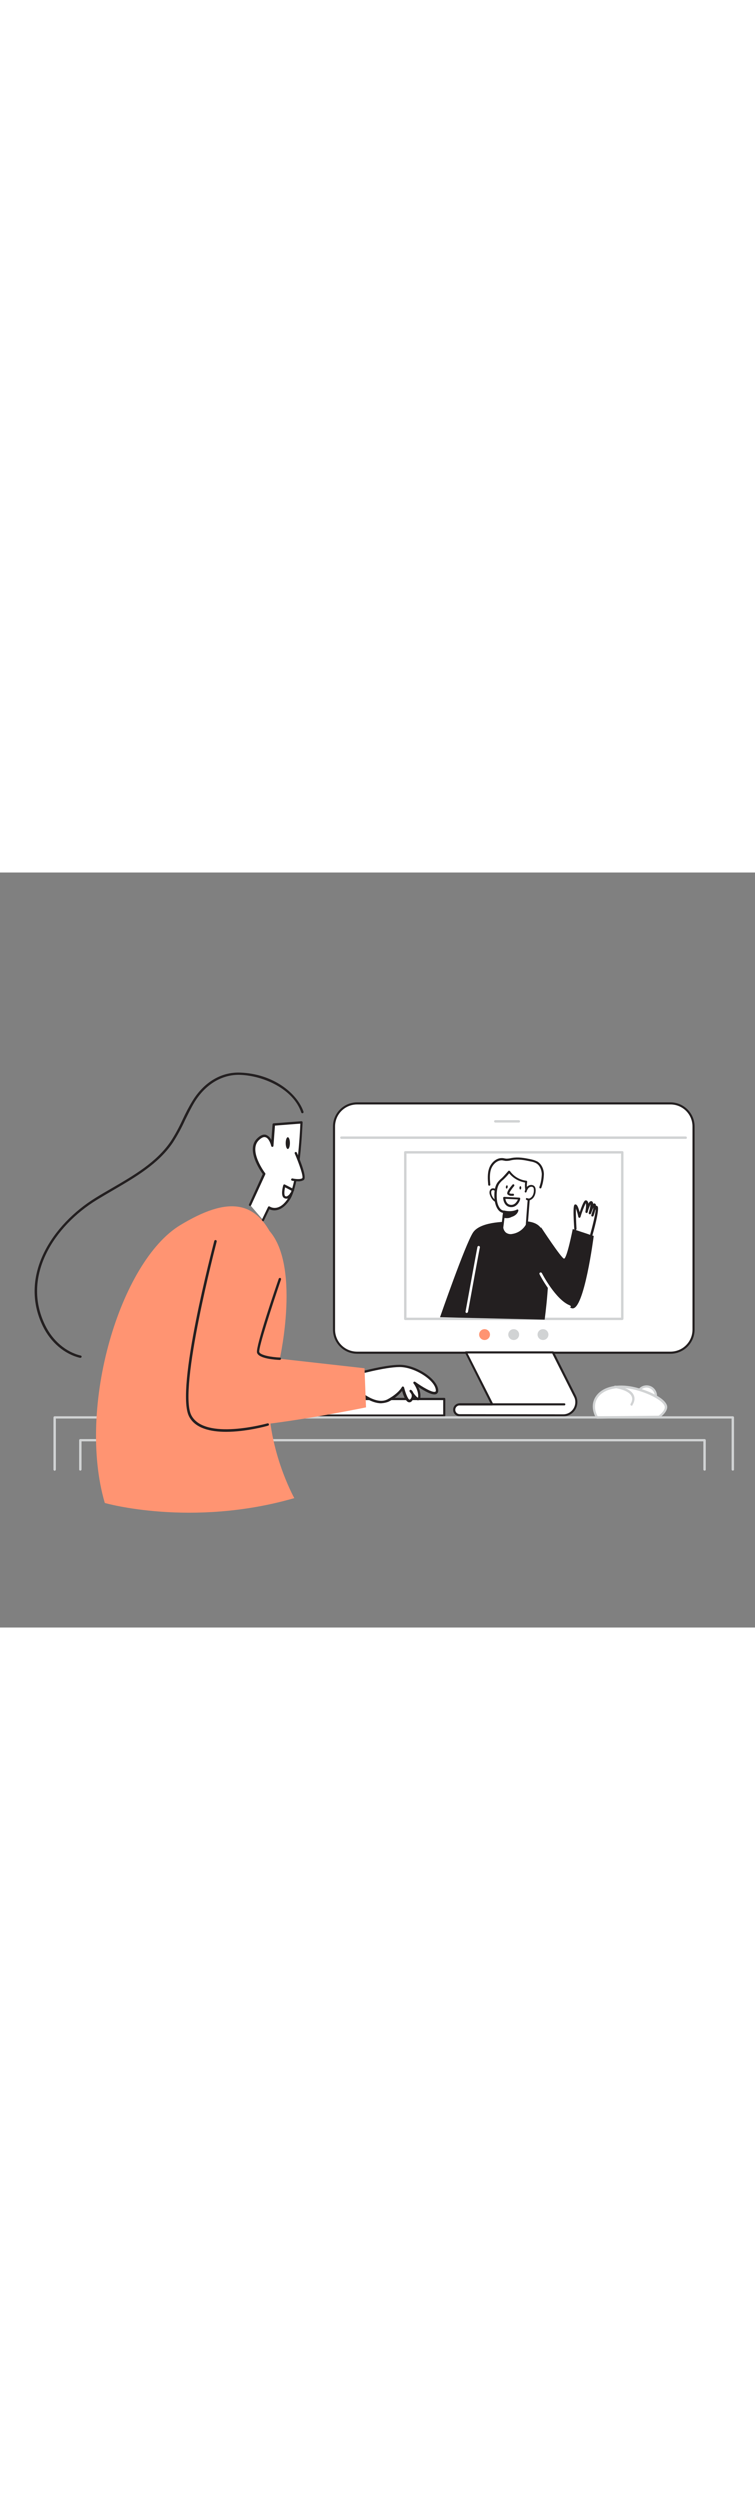 <svg version="1.1" id="Layer_1" xmlns="http://www.w3.org/2000/svg" xmlns:xlink="http://www.w3.org/1999/xlink" x="0px" y="0px" viewBox="0 0 500 500" style="width: 151px;" xml:space="preserve" data-imageid="facetime-3-68" imageName="Facetime 3" class="illustrations_image">
<rect x="0" y="0" width="500" height="500" fill="#808080" stroke="none"/>
<style type="text/css">
	.st0_facetime-3-68{fill:#FFFFFF;}
	.st1_facetime-3-68{fill:#231F20;}
	.st2_facetime-3-68{fill:#D1D3D4;}
	.st3_facetime-3-68{fill:#68E1FD;}
</style>
<g id="computer_screen_facetime-3-68">
	<path class="st0_facetime-3-68" d="M236.5,152.9H444c8.5,0,15.3,6.9,15.3,15.3v134.5c0,8.5-6.9,15.3-15.3,15.3H236.5c-8.5,0-15.3-6.9-15.3-15.3&#10;&#9;&#9;V168.2C221.2,159.7,228,152.9,236.5,152.9z"/>
	<path class="st1_facetime-3-68" d="M444,318.7H236.5c-8.8,0-16-7.2-16-16V168.2c0-8.8,7.2-16,16-16H444c8.8,0,16,7.2,16,16v134.5&#10;&#9;&#9;C460,311.5,452.9,318.7,444,318.7C444,318.7,444,318.7,444,318.7z M236.5,153.6c-8.1,0-14.6,6.5-14.6,14.6v134.5&#10;&#9;&#9;c0,8.1,6.5,14.6,14.6,14.6H444c8.1,0,14.6-6.5,14.6-14.6V168.2c0-8.1-6.5-14.6-14.6-14.6H236.5z"/>
	<rect x="268.4" y="185.3" class="st0_facetime-3-68" width="143.7" height="110.2"/>
	<path class="st2_facetime-3-68" d="M412.1,296.4H268.4c-0.4,0-0.8-0.3-0.8-0.8c0,0,0,0,0,0V185.3c0-0.4,0.3-0.8,0.8-0.8h143.7&#10;&#9;&#9;c0.4,0,0.8,0.3,0.8,0.8v110.2C412.9,296,412.5,296.3,412.1,296.4C412.1,296.4,412.1,296.4,412.1,296.4z M269.2,294.8h142.1V186.1&#10;&#9;&#9;H269.2V294.8z"/>
	<path class="st0_facetime-3-68" d="M380.8,346.7l-14.6-28.9h-57.6l17.4,34.4h-21.6c-2,0-3.6,1.6-3.6,3.6l0,0l0,0c0,2,1.6,3.6,3.6,3.6l68.6,0.1&#10;&#9;&#9;c4.8,0,8.8-3.9,8.8-8.7C381.8,349.3,381.4,348,380.8,346.7z"/>
	<path class="st1_facetime-3-68" d="M373,360.2L373,360.2l-68.6-0.1c-2.4,0-4.3-1.9-4.3-4.3s1.9-4.3,4.3-4.3h20.4L308,318.1&#10;&#9;&#9;c-0.1-0.2-0.1-0.5,0-0.7c0.1-0.2,0.4-0.3,0.6-0.3h57.6c0.3,0,0.5,0.2,0.6,0.4l14.6,29c2.3,4.7,0.4,10.4-4.3,12.7&#10;&#9;&#9;C375.9,359.8,374.5,360.2,373,360.2z M304.4,352.9c-1.6,0-2.9,1.3-2.9,2.9c0,1.6,1.3,2.9,2.9,2.9l68.6,0.1l0,0c4.4,0,8-3.6,8-8.1&#10;&#9;&#9;c0-1.3-0.3-2.5-0.9-3.6l0,0l-14.4-28.6h-56l16.9,33.4c0.2,0.4,0,0.8-0.4,0.9c-0.1,0-0.2,0.1-0.3,0.1L304.4,352.9z"/>
	<path class="st1_facetime-3-68" d="M373.6,352.9h-69.1c-0.4,0-0.7-0.4-0.6-0.8c0-0.3,0.3-0.6,0.6-0.6h69.1c0.4,0,0.8,0.2,0.8,0.6&#10;&#9;&#9;c0,0.4-0.2,0.8-0.6,0.8C373.7,352.9,373.6,352.9,373.6,352.9z"/>
	<path class="st2_facetime-3-68" d="M454.2,176.4H226c-0.4,0-0.7-0.4-0.7-0.9c0-0.4,0.3-0.7,0.7-0.7h228.2c0.4,0,0.7,0.4,0.7,0.9&#10;&#9;&#9;C454.9,176.1,454.6,176.4,454.2,176.4z"/>
	<circle class="st3_facetime-3-68 targetColor" cx="320.9" cy="306" r="3.6" style="fill: rgb(255, 148, 114);"/>
	<circle class="st2_facetime-3-68" cx="340.2" cy="306" r="3.6"/>
	<circle class="st2_facetime-3-68" cx="359.6" cy="306" r="3.6"/>
	<path class="st2_facetime-3-68" d="M343.6,165.6H328c-0.4,0-0.8-0.4-0.8-0.8c0-0.4,0.3-0.8,0.8-0.8h15.6c0.4,0,0.8,0.4,0.8,0.8&#10;&#9;&#9;C344.4,165.3,344,165.6,343.6,165.6L343.6,165.6z"/>
</g>
<g id="keyboard_facetime-3-68">
	<rect x="191.2" y="348.6" class="st0_facetime-3-68" width="103" height="11"/>
	<path class="st1_facetime-3-68" d="M294.2,360.3h-103c-0.4,0-0.7-0.3-0.7-0.7c0,0,0,0,0,0v-11c0-0.4,0.3-0.7,0.7-0.7c0,0,0,0,0,0h103&#10;&#9;&#9;c0.4,0,0.7,0.3,0.7,0.7c0,0,0,0,0,0v11C294.9,360,294.6,360.3,294.2,360.3C294.2,360.3,294.2,360.3,294.2,360.3z M191.9,358.9&#10;&#9;&#9;h101.6v-9.5H191.9V358.9z"/>
</g>
<g id="mouse_facetime-3-68">
	<circle class="st0_facetime-3-68" cx="428.2" cy="346.5" r="6.1"/>
	<path class="st2_facetime-3-68" d="M428.2,353.4c-3.8,0-6.9-3.1-6.9-6.9s3.1-6.9,6.9-6.9s6.9,3.1,6.9,6.9c0,0,0,0,0,0&#10;&#9;&#9;C435.1,350.3,432,353.4,428.2,353.4z M428.2,341.1c-3,0-5.4,2.4-5.4,5.4s2.4,5.4,5.4,5.4c3,0,5.4-2.4,5.4-5.4c0,0,0,0,0,0&#10;&#9;&#9;C433.6,343.6,431.2,341.2,428.2,341.1z"/>
	<path class="st0_facetime-3-68" d="M395.4,360.9c0,0-4.2-6.3-0.8-12.6s11.7-8.5,20.8-7.5s23.2,6.7,25.3,12.1c1.4,3.5-4.4,7.5-4.4,7.5L395.4,360.9&#10;&#9;&#9;z"/>
	<path class="st2_facetime-3-68" d="M395.4,361.7c-0.3,0-0.5-0.1-0.6-0.4c-0.2-0.3-4.4-6.8-0.8-13.4c3.4-6.1,11.4-9.1,21.6-7.9&#10;&#9;&#9;c8.8,1,23.6,6.6,26,12.6c1.6,4-4.4,8.2-4.6,8.4c-0.1,0.1-0.3,0.1-0.4,0.1L395.4,361.7L395.4,361.7z M411.3,341.4&#10;&#9;&#9;c-7.6,0-13.4,2.6-16,7.3c-2.7,5-0.3,10.1,0.5,11.4l40.4-0.4c1.5-1.1,4.8-4.1,3.9-6.4c-1.9-4.9-15.4-10.6-24.7-11.7&#10;&#9;&#9;C414,341.4,412.6,341.4,411.3,341.4z"/>
	<path class="st0_facetime-3-68" d="M407.4,340.7c0,0,16.6,2,10.9,11.7"/>
	<path class="st2_facetime-3-68" d="M418.3,353.1c-0.4,0-0.8-0.3-0.8-0.8c0-0.1,0-0.3,0.1-0.4c1.2-2,1.4-3.7,0.6-5.2c-2.1-4.2-10.9-5.3-11-5.3&#10;&#9;&#9;c-0.4,0-0.7-0.4-0.7-0.9c0.1-0.4,0.4-0.7,0.9-0.7c0.4,0,9.8,1.2,12.2,6.1c1,2,0.8,4.2-0.7,6.7C418.9,353,418.6,353.1,418.3,353.1z"/>
</g>
<g id="desk_facetime-3-68">
	<path class="st2_facetime-3-68" d="M466.6,396.1c-0.4,0-0.8-0.3-0.8-0.8c0,0,0,0,0,0v-18.6H54v18.6c0,0.4-0.3,0.8-0.8,0.8c-0.4,0-0.8-0.3-0.8-0.8&#10;&#9;&#9;V376c0-0.4,0.3-0.8,0.8-0.8h413.4c0.4,0,0.8,0.3,0.8,0.8v19.4C467.4,395.8,467,396.2,466.6,396.1z"/>
	<path class="st2_facetime-3-68" d="M485.3,396.1c-0.4,0-0.8-0.3-0.8-0.8c0,0,0,0,0,0v-33.7H37v33.7c0,0.4-0.3,0.8-0.7,0.9c-0.4,0-0.8-0.3-0.9-0.7&#10;&#9;&#9;c0-0.1,0-0.1,0-0.2v-34.4c0-0.4,0.3-0.8,0.8-0.8h449.1c0.4,0,0.8,0.3,0.8,0.8v34.5C486.1,395.8,485.7,396.1,485.3,396.1&#10;&#9;&#9;C485.3,396.1,485.3,396.1,485.3,396.1z"/>
</g>
<g id="character_female_facetime-3-68">
	<path class="st0_facetime-3-68" d="M239.3,345c0,0,10.1,8.6,17.7,4.6s9.8-8.4,9.8-8.4s2.6,11.3,5.5,8.2s-0.2-6-0.2-6s5.3,8.4,5.8,3.8&#10;&#9;&#9;s-3.1-9.4-3.1-9.4s15.6,11.5,14.9,4.6s-14.4-15.8-24.7-15.8s-29.5,5.5-29.5,5.5"/>
	<path class="st1_facetime-3-68" d="M252.4,351.5c-6.7,0-13.3-5.5-13.7-5.9c-0.3-0.3-0.4-0.8-0.1-1.1c0.3-0.3,0.8-0.4,1.1-0.1c0,0,0,0,0,0&#10;&#9;&#9;c0.1,0.1,9.8,8.2,16.9,4.5c7.3-3.9,9.5-8,9.5-8.1c0.1-0.3,0.5-0.5,0.8-0.4c0.3,0,0.6,0.3,0.7,0.6c0.9,3.6,2.5,7.8,3.6,8.1&#10;&#9;&#9;c0.1,0,0.2,0.1,0.5-0.3c0.9-0.8,1.2-2.1,0.8-3.3c-0.4-0.6-0.8-1.2-1.2-1.7c-0.2-0.4-0.2-0.8,0.2-1.1c0.3-0.2,0.7-0.2,1,0.1&#10;&#9;&#9;c0.6,0.5,1,1.2,1.3,1.9c1.2,1.7,2.5,3,3,3.1c0,0,0.1-0.2,0.1-0.6c0.4-4.2-2.9-8.8-3-8.8c-0.3-0.3-0.2-0.8,0.1-1.1&#10;&#9;&#9;c0.3-0.2,0.7-0.2,1,0c4.5,3.3,11.6,7.5,13.3,6.5c0.3-0.1,0.4-0.6,0.3-1.2c-0.7-6.6-14.1-15.1-23.9-15.1c-10.1,0-29.1,5.4-29.3,5.5&#10;&#9;&#9;c-0.4,0.1-0.9-0.1-1-0.5c0,0,0,0,0,0c-0.1-0.4,0.1-0.8,0.5-1c0,0,0,0,0.1,0c0.8-0.2,19.4-5.5,29.7-5.5c10.7,0,24.7,9.1,25.5,16.5&#10;&#9;&#9;c0.2,1.7-0.5,2.4-1.1,2.8c-2.4,1.4-8.3-2.1-12.1-4.6c1.1,2.1,1.6,4.4,1.4,6.8c-0.1,1.2-0.6,1.8-1.3,2c-0.9,0.2-2-0.6-3.1-1.8&#10;&#9;&#9;c-0.2,0.9-0.7,1.7-1.3,2.4c-0.5,0.6-1.3,0.9-2.1,0.7c-2-0.5-3.6-4.8-4.3-7.5c-2.5,3-5.6,5.5-9.1,7.2&#10;&#9;&#9;C255.9,351,254.2,351.4,252.4,351.5z"/>
	<path class="st3_facetime-3-68 targetColor" d="M194.9,414.3c0,0-18.9-33.8-16.8-71.9s18.7-53.2,6.5-90.7s-34.4-36.8-65.2-18.2c-39.7,24-68.7,120-50,184&#10;&#9;&#9;C69.5,417.6,127,433.9,194.9,414.3z" style="fill: rgb(255, 148, 114);"/>
	<path class="st3_facetime-3-68 targetColor" d="M141.2,261.6c0,1.9-19.7,95-6.7,103.6s107.9-11,107.9-11l-1-25.9l-56.1-6.3c0,0,15.8-70.5-12-89.2&#10;&#9;&#9;S141.2,261.6,141.2,261.6z" style="fill: rgb(255, 148, 114);"/>
	<path class="st1_facetime-3-68" d="M149.7,370.4c-10.3,0-20.5-2.3-24.5-10.2c-9.2-17.8,15.7-112.1,16.7-116.2c0.1-0.4,0.5-0.7,1-0.6c0,0,0,0,0,0&#10;&#9;&#9;c0.4,0.1,0.7,0.5,0.6,0.9c0,0,0,0,0,0.1c-0.2,1-25.7,97.8-16.8,115c8.7,17,50,5.5,50.4,5.4c0.4-0.1,0.9,0.1,1,0.5c0,0,0,0,0,0&#10;&#9;&#9;c0.1,0.4-0.1,0.9-0.5,1c0,0,0,0,0,0C176.4,366.7,162.9,370.4,149.7,370.4z"/>
	<path class="st1_facetime-3-68" d="M185.3,322.8L185.3,322.8c-2.3-0.1-14.1-0.7-15.1-4.9c-1-4,12.8-44.3,14.4-48.9c0.1-0.4,0.6-0.6,1-0.5&#10;&#9;&#9;c0.4,0.1,0.6,0.6,0.5,1c-5.9,17.2-15,45.4-14.4,48c0.6,2.2,8.3,3.5,13.7,3.7c0.4,0,0.7,0.4,0.7,0.9&#10;&#9;&#9;C186.1,322.4,185.8,322.7,185.3,322.8L185.3,322.8z"/>
	<path class="st0_facetime-3-68" d="M174.2,230.1l3.9-8.3c0,0,6.5,4.7,13.3-5.8s8.3-50.7,8.3-50.7l-18.4,1.4l-1.1,14c0,0-2.5-11.5-9.7-4&#10;&#9;&#9;s4.3,22.7,4.3,22.7l-9.4,20.5"/>
	<path class="st1_facetime-3-68" d="M174.2,230.9c-0.1,0-0.2,0-0.3-0.1c-0.4-0.2-0.5-0.6-0.4-1l4-8.3c0.1-0.2,0.3-0.4,0.5-0.4&#10;&#9;&#9;c0.2-0.1,0.5,0,0.6,0.1c1.3,0.8,2.9,1.1,4.5,0.8c2.7-0.5,5.3-2.6,7.7-6.3c6.1-9.3,7.9-43.5,8.1-49.4l-16.8,1.3l-1,13.4&#10;&#9;&#9;c0,0.4-0.3,0.7-0.7,0.7c-0.4,0-0.7-0.2-0.8-0.6c-0.3-1.4-1.6-5.2-3.8-5.8c-1.3-0.4-2.8,0.4-4.6,2.2c-6.6,7,4.3,21.5,4.4,21.6&#10;&#9;&#9;c0.2,0.2,0.2,0.5,0.1,0.8l-9.4,20.5c-0.2,0.4-0.6,0.6-1,0.4c-0.4-0.2-0.6-0.6-0.4-1l0,0l9.1-20.1c-1.8-2.5-11-16-4-23.3&#10;&#9;&#9;c2.2-2.3,4.3-3.2,6.1-2.7c1.6,0.6,3,1.9,3.6,3.5l0.8-10.4c0-0.4,0.3-0.7,0.7-0.7l18.4-1.4c0.2,0,0.4,0.1,0.6,0.2&#10;&#9;&#9;c0.2,0.2,0.2,0.4,0.2,0.6c-0.1,1.6-1.5,40.6-8.4,51.1c-2.7,4.1-5.6,6.4-8.8,7c-1.6,0.3-3.3,0.1-4.8-0.6l-3.6,7.5&#10;&#9;&#9;C174.8,230.7,174.5,230.9,174.2,230.9z"/>
	<path class="st0_facetime-3-68" d="M196,185.7c0,0,6.8,15.6,4.8,17.2s-7.2,0.4-7.2,0.4"/>
	<path class="st1_facetime-3-68" d="M197.3,204.5c-1.3,0-2.6-0.2-3.9-0.4c-0.4-0.1-0.7-0.5-0.6-0.9s0.5-0.7,0.9-0.6c1.9,0.4,5.3,0.8,6.5-0.2&#10;&#9;&#9;c0.8-1.1-2-9.3-5-16.3c-0.2-0.4,0-0.8,0.4-1c0.4-0.1,0.8,0,1,0.4c2.6,6,6.7,16.4,4.6,18.1C200.1,204.3,198.7,204.6,197.3,204.5z"/>
	<ellipse class="st1_facetime-3-68" cx="190.6" cy="179.2" rx="1.4" ry="3.9"/>
	<path class="st1_facetime-3-68" d="M53.2,321.4h-0.2c-10.2-2.4-19.4-10.2-24.6-20.9c-16.4-33.6,6.6-67.6,34.8-85c3.5-2.2,7.2-4.3,10.8-6.4&#10;&#9;&#9;c14.6-8.5,29.7-17.2,39.1-31.1c3-4.6,5.6-9.5,7.9-14.5c1.9-4.1,4-8.2,6.4-12.1c7.6-12.5,19.1-19.4,31.7-18.9&#10;&#9;&#9;c21.9,0.8,37.7,13.7,41.9,25.9c0.1,0.4-0.1,0.9-0.5,1s-0.9-0.1-1-0.5c-5.2-15.4-24.7-24.3-40.4-24.9c-12-0.4-23,6.2-30.3,18.1&#10;&#9;&#9;c-2.3,3.8-4.3,8-6.3,12c-2.3,5.1-5,10-8,14.7c-9.6,14.2-24.9,23-39.6,31.6c-3.6,2.1-7.2,4.2-10.8,6.4c-27.7,17-50.2,50.2-34.2,83&#10;&#9;&#9;c5,10.3,13.8,17.8,23.6,20.1c0.4,0.1,0.7,0.6,0.5,1C53.9,321.1,53.6,321.4,53.2,321.4L53.2,321.4z"/>
	<path class="st1_facetime-3-68" d="M189.7,216c-0.5,0-1-0.1-1.5-0.4c-2.5-1.3-1-7.3-0.6-8.5c0.1-0.4,0.5-0.7,1-0.5c0.1,0,0.1,0,0.2,0.1l5.6,2.9&#10;&#9;&#9;c0.4,0.2,0.5,0.7,0.3,1.1c-0.2,0.4-0.7,0.5-1.1,0.3l0,0l-4.8-2.5c-0.6,2.6-0.7,5.3,0.1,5.8c0.4,0.2,0.8,0.3,1.2,0.1&#10;&#9;&#9;c0.9-0.5,1.7-1.2,2.1-2.1c0.2-0.4,0.7-0.5,1-0.3c0,0,0,0,0,0c0.4,0.2,0.5,0.6,0.4,1c-0.6,1.3-1.7,2.3-3,2.9&#10;&#9;&#9;C190.3,215.9,190,216,189.7,216z"/>
</g>
<g id="character_male__facetime-3-68">
	<path class="st1_facetime-3-68" d="M338.4,231.3c0,0-20-0.9-25.2,7.2s-21.8,56-21.8,56l69.3,1.6c0,0,4.2-30.5,1.8-43.1&#10;&#9;&#9;C359.8,238.3,362.2,228.6,338.4,231.3z"/>
	<path class="st0_facetime-3-68" d="M329.5,212.8c-0.2-0.9-0.6-1.6-1.2-2.3c-0.6-0.7-1.5-0.9-2.4-0.6c-0.6,0.3-1,0.9-1,1.6c-0.1,0.7,0,1.4,0.3,2&#10;&#9;&#9;c0.4,1.2,1,2.3,1.8,3.2c0.9,0.9,2.1,1.4,3.3,1.4"/>
	<path class="st1_facetime-3-68" d="M330.1,218.6c-1.3,0-2.6-0.6-3.6-1.6c-0.9-1-1.6-2.1-2-3.4c-0.3-0.7-0.4-1.5-0.3-2.2c0.1-0.9,0.6-1.7,1.4-2.1&#10;&#9;&#9;c1.1-0.4,2.3-0.1,3.1,0.8c0.6,0.7,1.1,1.6,1.3,2.5c0.1,0.3-0.1,0.7-0.4,0.8c-0.3,0.1-0.7-0.1-0.8-0.4c0,0,0,0,0,0&#10;&#9;&#9;c-0.2-0.8-0.6-1.5-1.1-2.1c-0.4-0.5-1.1-0.7-1.7-0.5c-0.4,0.2-0.7,0.7-0.7,1.1c0,0.6,0,1.1,0.2,1.7c0.3,1.1,0.9,2.1,1.7,2.9&#10;&#9;&#9;c0.8,0.8,1.8,1.2,2.9,1.2c0.3,0,0.6,0.2,0.6,0.6c0,0,0,0,0,0c0,0.3-0.2,0.6-0.6,0.6L330.1,218.6z"/>
	<path class="st0_facetime-3-68" d="M333.9,224.7l-1.3,10.4c0,0,0.4,5.9,6.9,4.9c3.9-0.7,7.3-3,9.3-6.5l1.4-18.1c0.1-0.8-2.7-4-1.8-10.6&#10;&#9;&#9;c-4.5-0.6-8.6-3-11.2-6.7c0,0-3.1,3.7-4.4,4.8c-1,0.8-2,1.8-2.8,2.9c-2.1,3-2.1,8-1.7,11.4C328.7,220.1,330.2,224.7,333.9,224.7z"/>
	<path class="st1_facetime-3-68" d="M338.1,240.8c-1.4,0-2.8-0.4-3.9-1.2c-1.3-1.1-2.1-2.7-2.3-4.4l1.2-9.8c-3.6-0.6-5.1-5.3-5.5-8.1&#10;&#9;&#9;c-0.3-2.4-0.7-8.3,1.8-11.9c0.8-1.1,1.8-2.1,2.9-3c1.2-1.1,4.3-4.7,4.3-4.7c0.1-0.2,0.4-0.3,0.6-0.2c0.2,0,0.4,0.1,0.6,0.3&#10;&#9;&#9;c2.5,3.5,6.4,5.8,10.7,6.3c0.2,0,0.4,0.1,0.5,0.3c0.1,0.2,0.2,0.3,0.1,0.5c-0.5,3.1,0,6.4,1.4,9.2c0.3,0.4,0.4,0.9,0.4,1.4l0,0&#10;&#9;&#9;c0,0,0,0.6-1.4,18.1c0,0.1,0,0.2-0.1,0.3c-2.1,3.7-5.7,6.2-9.8,6.9C339.1,240.8,338.6,240.8,338.1,240.8z M333.3,235.2&#10;&#9;&#9;c0.2,1.3,0.8,2.4,1.8,3.3c1.3,0.9,2.9,1.2,4.4,0.8c3.6-0.6,6.8-2.8,8.7-6c0.1-1.7,1.3-17.8,1.4-18l-0.3-0.7&#10;&#9;&#9;c-1.4-2.9-1.9-6.1-1.6-9.3c-4.1-0.7-7.9-2.9-10.5-6.1c-1.2,1.5-2.5,2.9-3.9,4.2c-1,0.8-1.9,1.7-2.6,2.7c-2.2,3.2-1.8,8.7-1.6,10.9&#10;&#9;&#9;c0.3,2.6,1.7,6.9,4.8,6.9c0.2,0,0.4,0.1,0.5,0.2c0.1,0.1,0.2,0.3,0.2,0.6L333.3,235.2L333.3,235.2z"/>
	<path class="st1_facetime-3-68" d="M333.4,227.8c1.7,0.5,3.5,0.5,5.2-0.1c3.8-1.2,4-3.8,4-3.8s-3.2,1.9-8.7,0.8L333.4,227.8z"/>
	<path class="st1_facetime-3-68" d="M335.6,228.9c-0.8,0-1.6-0.1-2.3-0.4c-0.1,0-0.2-0.1-0.3-0.2c-0.2-0.2-0.3-0.4-0.2-0.7l0.5-3.1&#10;&#9;&#9;c0-0.2,0.1-0.4,0.3-0.5c0.2-0.1,0.3-0.1,0.5-0.1c5.1,1.1,8.2-0.6,8.2-0.7c0.2-0.1,0.5-0.1,0.7,0c0.2,0.1,0.3,0.4,0.3,0.6&#10;&#9;&#9;c0,0.1-0.4,3-4.5,4.3C337.7,228.7,336.7,228.9,335.6,228.9z M334.2,227.4c1.4,0.3,2.8,0.2,4.2-0.3c1.1-0.3,2.1-0.9,2.9-1.8&#10;&#9;&#9;c-2.2,0.6-4.5,0.7-6.8,0.3L334.2,227.4z"/>
	<path class="st0_facetime-3-68" d="M339.9,207.1c0,0-3.9,4.6-3.2,5.6s3,0.6,3,0.6"/>
	<path class="st1_facetime-3-68" d="M338.8,214.1c-1,0.1-2-0.3-2.7-1c-0.7-0.9,0.4-3.1,3.3-6.4c0.2-0.3,0.7-0.3,1-0.1c0,0,0,0,0,0&#10;&#9;&#9;c0.3,0.3,0.3,0.7,0.1,1c-1.7,2-3.2,4.3-3.2,4.8c0.7,0.3,1.5,0.4,2.3,0.3c0.4-0.1,0.7,0.2,0.8,0.6c0,0,0,0,0,0&#10;&#9;&#9;c0.1,0.4-0.2,0.7-0.6,0.8c0,0,0,0,0,0C339.5,214.1,339.1,214.1,338.8,214.1z"/>
	
		<ellipse transform="matrix(0.154 -0.988 0.988 0.154 78.344 507.654)" class="st1_facetime-3-68" cx="335.5" cy="208.1" rx="1.1" ry="0.6"/>
	
		<ellipse transform="matrix(3.298073e-02 -1 1 3.298073e-02 124.239 546.428)" class="st1_facetime-3-68" cx="344.5" cy="209" rx="1.1" ry="0.6"/>
	<path class="st0_facetime-3-68" d="M348,211.3c0.2-0.9,0.7-1.7,1.2-2.5c0.6-0.9,1.7-1.3,2.7-1.3c0.7,0,1.3,0.4,1.6,0.9c0.2,0.4,0.4,0.8,0.4,1.3&#10;&#9;&#9;c0.3,2.3-0.5,5.3-2.8,6.5c-0.8,0.5-1.7,0.5-2.5,0"/>
	<path class="st1_facetime-3-68" d="M350,217.2c-0.6,0-1.1-0.2-1.5-0.5c-0.3-0.2-0.3-0.6-0.1-0.9c0.2-0.3,0.6-0.3,0.9-0.1c0,0,0,0,0,0&#10;&#9;&#9;c0.6,0.3,1.2,0.3,1.8-0.1c1.9-1,2.7-3.8,2.4-5.9c0-0.4-0.1-0.7-0.3-1c-0.3-0.4-0.7-0.6-1.2-0.6c-0.9,0-1.7,0.4-2.2,1.1&#10;&#9;&#9;c-0.5,0.7-0.9,1.4-1.1,2.3c-0.1,0.3-0.5,0.5-0.8,0.4c-0.3-0.1-0.5-0.5-0.4-0.8c0.3-1,0.7-1.9,1.3-2.7c0.8-1,2-1.6,3.3-1.5&#10;&#9;&#9;c0.9,0.1,1.6,0.5,2.1,1.2c0.3,0.5,0.4,1,0.5,1.5c0.3,2.6-0.6,5.8-3.1,7.1C351.1,217,350.6,217.2,350,217.2z"/>
	<path class="st0_facetime-3-68" d="M334,215.4l10,0.5c0,0-1.5,5.3-5.7,5S334,215.4,334,215.4z"/>
	<path class="st1_facetime-3-68" d="M338.7,221.6c-0.2,0-0.3,0-0.5,0c-3.9-0.3-4.9-4.2-5-6.1c0-0.4,0.3-0.7,0.7-0.7c0,0,0,0,0,0l10,0.5&#10;&#9;&#9;c0.2,0,0.4,0.1,0.5,0.3c0.1,0.2,0.2,0.4,0.1,0.6C344.2,218,342.2,221.6,338.7,221.6z M334.7,216.1c0.2,1.3,0.9,3.8,3.6,4&#10;&#9;&#9;s4.1-2.3,4.7-3.6L334.7,216.1z"/>
	<path class="st0_facetime-3-68" d="M309,291.7h-0.1c-0.4-0.1-0.7-0.5-0.6-0.9c0.8-4.3,7.6-41.8,7.9-42.9c0.1-0.4,0.6-0.7,1-0.6c0,0,0,0,0,0&#10;&#9;&#9;c0.4,0.1,0.7,0.6,0.6,1c-0.3,1-5.8,31.2-7.9,42.8C309.7,291.4,309.4,291.7,309,291.7z"/>
	<path class="st1_facetime-3-68" d="M358.3,234.9c0,0,13.4,20.5,15.2,20.8c1.9,0.3,5.8-19.6,5.8-19.6l13.9,4.6c0,0-6.4,49.9-14.4,47.9&#10;&#9;&#9;s-24-25.8-24-25.8L358.3,234.9z"/>
	<path class="st0_facetime-3-68" d="M377.1,288.2c-0.1,0-0.2,0-0.3,0c-10-3.8-19.2-21.5-19.5-22.2c-0.2-0.4,0-0.9,0.4-1.1c0.4-0.2,0.8,0,1.1,0.3&#10;&#9;&#9;c0.1,0.2,9.2,17.9,18.7,21.5c0.4,0.2,0.6,0.6,0.4,1.1C377.7,288,377.4,288.2,377.1,288.2L377.1,288.2z"/>
	<path class="st0_facetime-3-68" d="M381,236c0,0-1.1-15.4,0-15.5s2.7,7.4,2.7,7.4s3.1-10.1,4.1-10s1.4,2,0.6,6.8c0,0,1.9-7,3.1-6.3&#10;&#9;&#9;s-0.9,7.1-0.9,7.1s2-6.2,3-5.6s-1.3,7.1-1.3,7.1s1.8-6.7,2.8-5.4s-2.5,14.8-3.6,18.6"/>
	<path class="st1_facetime-3-68" d="M391.6,240.9c-0.1,0-0.1,0-0.2,0c-0.4-0.1-0.7-0.5-0.6-1c0,0,0,0,0,0c1.6-5.7,3.6-13.9,3.7-16.9&#10;&#9;&#9;c-0.2,0.4-0.4,0.8-0.5,1.4c-0.2,0.8-0.5,1.8-0.9,2.9c-0.1,0.4-0.6,0.6-1,0.5c0,0,0,0,0,0c-0.4-0.1-0.6-0.5-0.5-0.9&#10;&#9;&#9;c0.3-1.2,0.6-2.1,0.9-2.9s0.4-1.6,0.5-2.2c-0.6,1.3-1.1,2.6-1.6,4l0,0l0,0l0,0c-0.1,0.4-0.6,0.6-1,0.5c-0.4-0.1-0.6-0.6-0.5-1l0,0&#10;&#9;&#9;c0.6-1.8,1-3.7,1.2-5.6c-0.8,1.7-1.5,3.4-1.9,5.2c-0.1,0.4-0.5,0.6-0.9,0.6c-0.4-0.1-0.7-0.5-0.6-0.9c0.6-3.8,0.4-5.2,0.2-5.6&#10;&#9;&#9;c-1.4,3-2.6,6.1-3.5,9.2c-0.2,0.4-0.6,0.6-1,0.4c-0.2-0.1-0.3-0.3-0.4-0.5c-0.4-1.9-0.9-3.8-1.6-5.6c-0.1,2.6,0.1,8.3,0.4,13.5&#10;&#9;&#9;c0,0.4-0.3,0.8-0.7,0.8c0,0,0,0,0,0c-0.4,0-0.8-0.3-0.8-0.7c-1.1-16.2-0.1-16.2,0.7-16.3c0.5,0,1.5-0.1,2.9,5.2&#10;&#9;&#9;c2.6-7.9,3.5-7.9,4.1-7.9c0.4,0,0.8,0.2,1.1,0.6c0.3,0.5,0.5,1,0.6,1.6c0.3-0.7,0.7-1.3,1.4-1.6c0.3-0.1,0.7-0.1,1,0.1&#10;&#9;&#9;c0.5,0.4,0.8,1.1,0.7,1.7c0.1-0.1,0.3-0.2,0.4-0.3c0.3-0.1,0.7-0.1,0.9,0.1c0.2,0.1,0.6,0.4,0.6,1.4l0,0c0.4-0.1,0.9,0.1,1.1,0.5&#10;&#9;&#9;c1.4,1.9-3,17.5-3.5,19.2C392.2,240.7,391.9,240.9,391.6,240.9z"/>
	<path class="st1_facetime-3-68" d="M357.9,209.2h-0.2c-0.4-0.1-0.6-0.5-0.5-0.9c1-2.8,1.5-5.7,1.6-8.6c-0.1-2.4-1.1-5.6-3.6-7.1&#10;&#9;&#9;c-1.2-0.7-2.6-1.1-4-1.3c-4.1-0.9-8-1.6-11.9-0.9l-1,0.2c-1,0.3-2,0.4-3.1,0.4c-0.5,0-1-0.1-1.4-0.2c-0.4-0.1-0.8-0.1-1.2-0.2&#10;&#9;&#9;c-3.4-0.2-6.2,2.7-7.3,5.6c-1.2,3.3-0.9,7.1-0.6,10.4c0.1,0.4-0.2,0.8-0.6,0.8s-0.8-0.2-0.8-0.6c0,0,0-0.1,0-0.1&#10;&#9;&#9;c-0.3-3.5-0.6-7.4,0.7-11s4.7-6.8,8.7-6.6c0.4,0,0.9,0.1,1.3,0.2c0.4,0.1,0.8,0.1,1.3,0.2c0.9,0,1.9-0.1,2.8-0.3l1-0.2&#10;&#9;&#9;c4.1-0.7,8.2,0,12.4,0.9c1.5,0.3,3,0.8,4.4,1.5c2.6,1.6,4.2,4.7,4.3,8.3c-0.1,3.1-0.6,6.2-1.7,9.1&#10;&#9;&#9;C358.5,209,358.2,209.2,357.9,209.2z"/>
</g>
</svg>